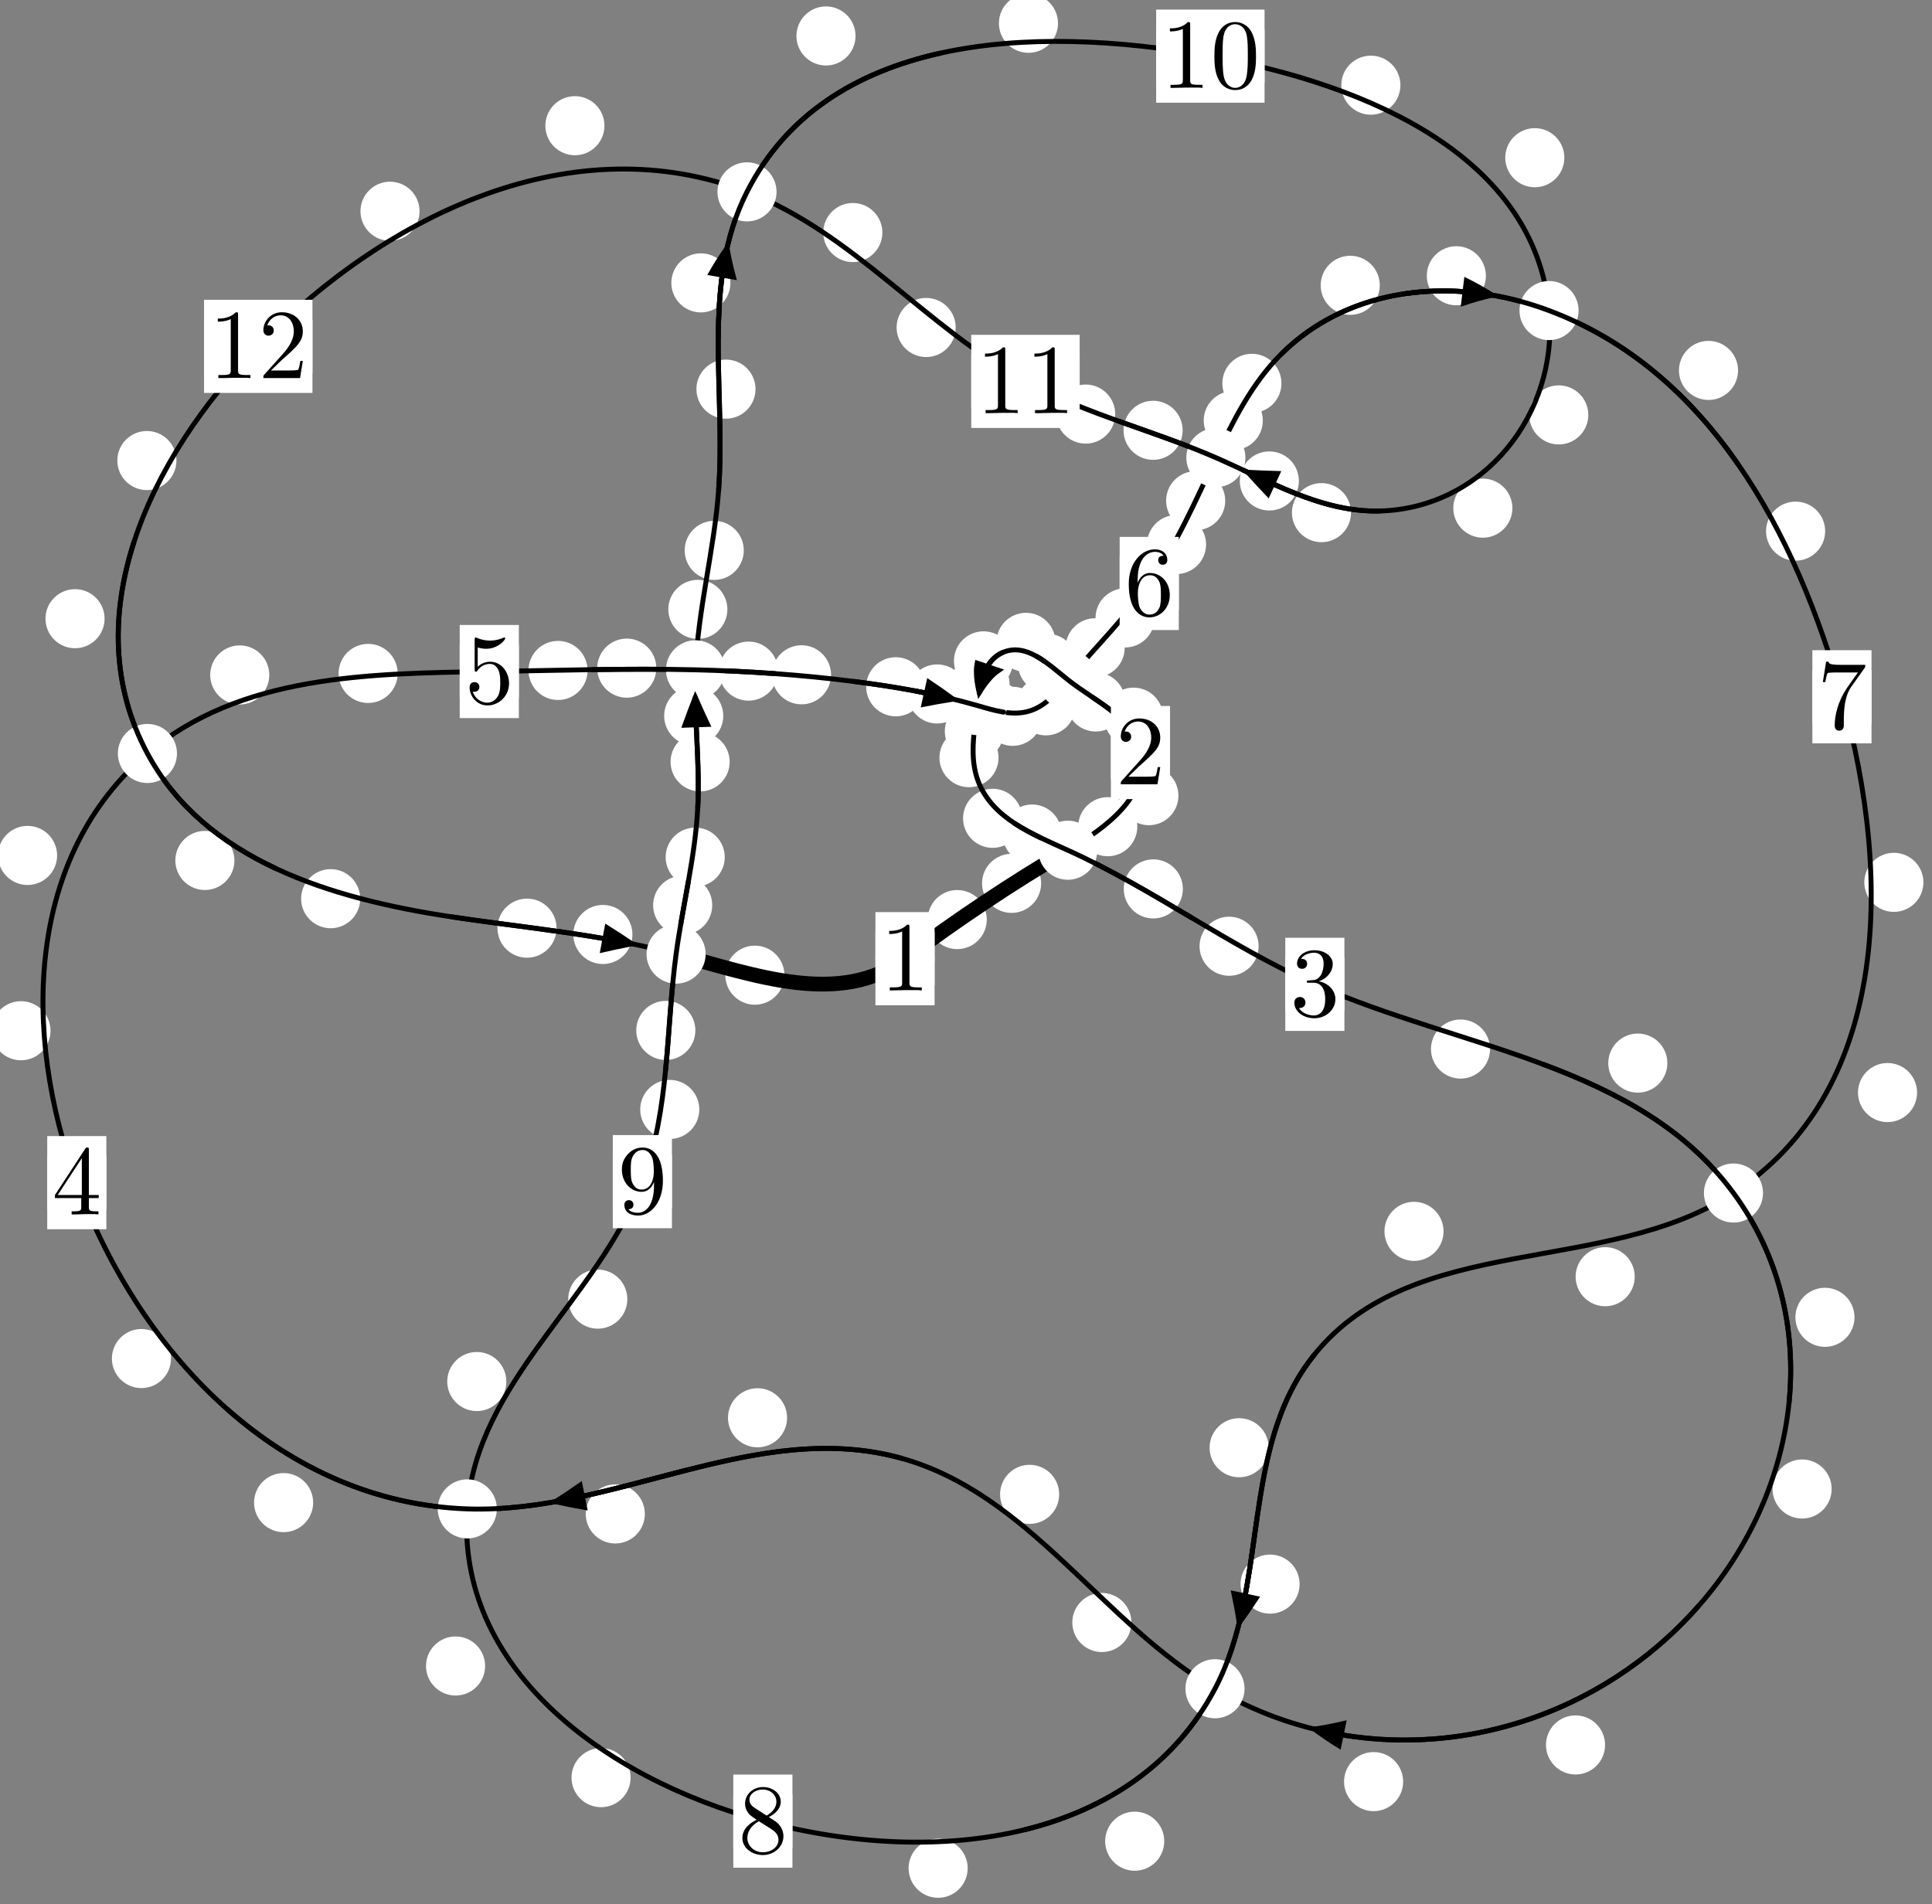 <?xml version="1.0"?>
<!-- Created by MetaPost 1.999 on 2021.07.06:0011 -->
<svg version="1.1" xmlns="http://www.w3.org/2000/svg" xmlns:xlink="http://www.w3.org/1999/xlink" width="195.403" height="192.596" viewBox="0 0 195.403 192.596">
<rect x="0" y="0" width="195.403" height="192.596" fill="#808080" stroke="none"/>
<!-- Original BoundingBox: -108.868408 -105.961380 86.534668 86.635117 -->
  <defs>
    <g transform="scale(0.01,0.01)" id="GLYPHcmr10_48">
      <path style="fill-rule: evenodd;" d="M460 -320C460 -400,455 -480,420 -554C374 -650,292 -666,250 -666C190 -666,117 -640,76 -547C44 -478,39 -400,39 -320C39 -245,43 -155,84 -79C127 2,200 22,249 22C303 22,379 1,423 -94C455 -163,460 -241,460 -320M249 -0C210 -0,151 -25,133 -121C122 -181,122 -273,122 -332C122 -396,122 -462,130 -516C149 -635,224 -644,249 -644C282 -644,348 -626,367 -527C377 -471,377 -395,377 -332C377 -257,377 -189,366 -125C351 -30,294 -0,249 -0"></path>
    </g>
    <g transform="scale(0.01,0.01)" id="GLYPHcmr10_49">
      <path style="fill-rule: evenodd;" d="M294 -640C294 -664,294 -666,271 -666C209 -602,121 -602,89 -602L89 -571C109 -571,168 -571,220 -597L220 -79C220 -43,217 -31,127 -31L95 -31L95 -0L257 -0L130 -3L217 -3L257 -3L297 -3L384 -3L419 -0L419 -31L387 -31C297 -31,294 -42,294 -79"></path>
    </g>
    <g transform="scale(0.01,0.01)" id="GLYPHcmr10_50">
      <path style="fill-rule: evenodd;" d="M127 -77L233 -180C389 -318,449 -372,449 -472C449 -586,359 -666,237 -666C124 -666,50 -574,50 -485C50 -429,100 -429,103 -429C120 -429,155 -441,155 -482C155 -508,137 -534,102 -534C94 -534,92 -534,89 -533C112 -598,166 -635,224 -635C315 -635,358 -554,358 -472C358 -392,308 -313,253 -251L61 -37C50 -26,50 -24,50 -0L421 -0L449 -174L424 -174C419 -144,412 -100,402 -85C395 -77,329 -77,307 -77"></path>
    </g>
    <g transform="scale(0.01,0.01)" id="GLYPHcmr10_51">
      <path style="fill-rule: evenodd;" d="M290 -352C372 -379,430 -449,430 -528C430 -610,342 -666,246 -666C145 -666,69 -606,69 -530C69 -497,91 -478,120 -478C151 -478,171 -500,171 -529C171 -579,124 -579,109 -579C140 -628,206 -641,242 -641C283 -641,338 -619,338 -529C338 -517,336 -459,310 -415C280 -367,246 -364,221 -363C213 -362,189 -360,182 -360C174 -359,167 -358,167 -348C167 -337,174 -337,191 -337L235 -337C317 -337,354 -269,354 -171C354 -35,285 -6,241 -6C198 -6,123 -23,88 -82C123 -77,154 -99,154 -137C154 -173,127 -193,98 -193C74 -193,42 -179,42 -135C42 -44,135 22,244 22C366 22,457 -69,457 -171C457 -253,394 -331,290 -352"></path>
    </g>
    <g transform="scale(0.01,0.01)" id="GLYPHcmr10_52">
      <path style="fill-rule: evenodd;" d="M294 -165L294 -78C294 -42,292 -31,218 -31L197 -31L197 -0L332 -0L238 -3L290 -3L332 -3L374 -3L427 -3L468 -0L468 -31L447 -31C373 -31,371 -42,371 -78L371 -165L471 -165L471 -196L371 -196L371 -651C371 -671,371 -677,355 -677C346 -677,343 -677,335 -665L28 -196L28 -165M300 -196L56 -196L300 -569"></path>
    </g>
    <g transform="scale(0.01,0.01)" id="GLYPHcmr10_53">
      <path style="fill-rule: evenodd;" d="M449 -201C449 -320,367 -420,259 -420C211 -420,168 -404,132 -369L132 -564C152 -558,185 -551,217 -551C340 -551,410 -642,410 -655C410 -661,407 -666,400 -666C399 -666,397 -666,392 -663C372 -654,323 -634,256 -634C216 -634,170 -641,123 -662C115 -665,113 -665,111 -665C101 -665,101 -657,101 -641L101 -345C101 -327,101 -319,115 -319C122 -319,124 -322,128 -328C139 -344,176 -398,257 -398C309 -398,334 -352,342 -334C358 -297,360 -258,360 -208C360 -173,360 -113,336 -71C312 -32,275 -6,229 -6C156 -6,99 -59,82 -118C85 -117,88 -116,99 -116C132 -116,149 -141,149 -165C149 -189,132 -214,99 -214C85 -214,50 -207,50 -161C50 -75,119 22,231 22C347 22,449 -74,449 -201"></path>
    </g>
    <g transform="scale(0.01,0.01)" id="GLYPHcmr10_54">
      <path style="fill-rule: evenodd;" d="M132 -328L132 -352C132 -605,256 -641,307 -641C331 -641,373 -635,395 -601C380 -601,340 -601,340 -556C340 -525,364 -510,386 -510C402 -510,432 -519,432 -558C432 -618,388 -666,305 -666C177 -666,42 -537,42 -316C42 -49,158 22,251 22C362 22,457 -72,457 -204C457 -331,368 -427,257 -427C189 -427,152 -376,132 -328M251 -6C188 -6,158 -66,152 -81C134 -128,134 -208,134 -226C134 -304,166 -404,256 -404C272 -404,318 -404,349 -342C367 -305,367 -254,367 -205C367 -157,367 -107,350 -71C320 -11,274 -6,251 -6"></path>
    </g>
    <g transform="scale(0.01,0.01)" id="GLYPHcmr10_55">
      <path style="fill-rule: evenodd;" d="M476 -609C485 -621,485 -623,485 -644L242 -644C120 -644,118 -657,114 -676L89 -676L56 -470L81 -470C84 -486,93 -549,106 -561C113 -567,191 -567,204 -567L411 -567C400 -551,321 -442,299 -409C209 -274,176 -135,176 -33C176 -23,176 22,222 22C268 22,268 -23,268 -33L268 -84C268 -139,271 -194,279 -248C283 -271,297 -357,341 -419"></path>
    </g>
    <g transform="scale(0.01,0.01)" id="GLYPHcmr10_56">
      <path style="fill-rule: evenodd;" d="M163 -457C117 -487,113 -521,113 -538C113 -599,178 -641,249 -641C322 -641,386 -589,386 -517C386 -460,347 -412,287 -377M309 -362C381 -399,430 -451,430 -517C430 -609,341 -666,250 -666C150 -666,69 -592,69 -499C69 -481,71 -436,113 -389C124 -377,161 -352,186 -335C128 -306,42 -250,42 -151C42 -45,144 22,249 22C362 22,457 -61,457 -168C457 -204,446 -249,408 -291C389 -312,373 -322,309 -362M209 -320L332 -242C360 -223,407 -193,407 -132C407 -58,332 -6,250 -6C164 -6,92 -68,92 -151C92 -209,124 -273,209 -320"></path>
    </g>
    <g transform="scale(0.01,0.01)" id="GLYPHcmr10_57">
      <path style="fill-rule: evenodd;" d="M367 -318L367 -286C367 -52,263 -6,205 -6C188 -6,134 -8,107 -42C151 -42,159 -71,159 -88C159 -119,135 -134,113 -134C97 -134,67 -125,67 -86C67 -19,121 22,206 22C335 22,457 -114,457 -329C457 -598,342 -666,253 -666C198 -666,149 -648,106 -603C65 -558,42 -516,42 -441C42 -316,130 -218,242 -218C303 -218,344 -260,367 -318M243 -241C227 -241,181 -241,150 -304C132 -341,132 -391,132 -440C132 -494,132 -541,153 -578C180 -628,218 -641,253 -641C299 -641,332 -607,349 -562C361 -530,365 -467,365 -421C365 -338,331 -241,243 -241"></path>
    </g>
  </defs>
  <path d="M99.804 93.014C99.804 92.222,99.489 91.462,98.928 90.901C98.368 90.341,97.607 90.026,96.815 90.026C96.022 90.026,95.262 90.341,94.701 90.901C94.141 91.462,93.826 92.222,93.826 93.014C93.826 93.807,94.141 94.567,94.701 95.128C95.262 95.688,96.022 96.003,96.815 96.003C97.607 96.003,98.368 95.688,98.928 95.128C99.489 94.567,99.804 93.807,99.804 93.014Z" style="fill: rgb(100%,100%,100%);stroke: none;"></path>
  <path d="M94.521 96.973C94.521 96.181,94.206 95.42,93.646 94.86C93.085 94.299,92.325 93.985,91.532 93.985C90.74 93.985,89.979 94.299,89.419 94.86C88.858 95.42,88.544 96.181,88.544 96.973C88.544 97.766,88.858 98.526,89.419 99.087C89.979 99.647,90.74 99.962,91.532 99.962C92.325 99.962,93.085 99.647,93.646 99.087C94.206 98.526,94.521 97.766,94.521 96.973Z" style="fill: rgb(100%,100%,100%);stroke: none;"></path>
  <path d="M115.027 83.621C115.027 82.828,114.712 82.068,114.151 81.508C113.591 80.947,112.831 80.632,112.038 80.632C111.245 80.632,110.485 80.947,109.925 81.508C109.364 82.068,109.049 82.828,109.049 83.621C109.049 84.414,109.364 85.174,109.925 85.734C110.485 86.295,111.245 86.61,112.038 86.61C112.831 86.61,113.591 86.295,114.151 85.734C114.712 85.174,115.027 84.414,115.027 83.621Z" style="fill: rgb(100%,100%,100%);stroke: none;"></path>
  <path d="M105.301 89.351C105.301 88.558,104.986 87.798,104.426 87.238C103.865 86.677,103.105 86.362,102.312 86.362C101.52 86.362,100.76 86.677,100.199 87.238C99.639 87.798,99.324 88.558,99.324 89.351C99.324 90.144,99.639 90.904,100.199 91.464C100.76 92.025,101.52 92.34,102.312 92.34C103.105 92.34,103.865 92.025,104.426 91.464C104.986 90.904,105.301 90.144,105.301 89.351Z" style="fill: rgb(100%,100%,100%);stroke: none;"></path>
  <path d="M117.638 72.541C117.638 71.749,117.323 70.988,116.762 70.428C116.202 69.867,115.442 69.552,114.649 69.552C113.856 69.552,113.096 69.867,112.536 70.428C111.975 70.988,111.66 71.749,111.66 72.541C111.66 73.334,111.975 74.094,112.536 74.655C113.096 75.215,113.856 75.53,114.649 75.53C115.442 75.53,116.202 75.215,116.762 74.655C117.323 74.094,117.638 73.334,117.638 72.541Z" style="fill: rgb(100%,100%,100%);stroke: none;"></path>
  <path d="M119.187 80.481C119.187 79.688,118.873 78.928,118.312 78.368C117.752 77.807,116.991 77.492,116.199 77.492C115.406 77.492,114.646 77.807,114.085 78.368C113.525 78.928,113.21 79.688,113.21 80.481C113.21 81.274,113.525 82.034,114.085 82.594C114.646 83.155,115.406 83.47,116.199 83.47C116.991 83.47,117.752 83.155,118.312 82.594C118.873 82.034,119.187 81.274,119.187 80.481Z" style="fill: rgb(100%,100%,100%);stroke: none;"></path>
  <path d="M108.925 67.107C108.925 66.314,108.61 65.554,108.05 64.994C107.489 64.433,106.729 64.118,105.936 64.118C105.144 64.118,104.384 64.433,103.823 64.994C103.263 65.554,102.948 66.314,102.948 67.107C102.948 67.9,103.263 68.66,103.823 69.22C104.384 69.781,105.144 70.096,105.936 70.096C106.729 70.096,107.489 69.781,108.05 69.22C108.61 68.66,108.925 67.9,108.925 67.107Z" style="fill: rgb(100%,100%,100%);stroke: none;"></path>
  <path d="M113.81 71.005C113.81 70.212,113.495 69.452,112.935 68.892C112.374 68.331,111.614 68.016,110.821 68.016C110.029 68.016,109.269 68.331,108.708 68.892C108.148 69.452,107.833 70.212,107.833 71.005C107.833 71.798,108.148 72.558,108.708 73.118C109.269 73.679,110.029 73.994,110.821 73.994C111.614 73.994,112.374 73.679,112.935 73.118C113.495 72.558,113.81 71.798,113.81 71.005Z" style="fill: rgb(100%,100%,100%);stroke: none;"></path>
  <path d="M102.46 66.846C102.46 66.054,102.145 65.293,101.585 64.733C101.024 64.172,100.264 63.858,99.472 63.858C98.679 63.858,97.919 64.172,97.358 64.733C96.798 65.293,96.483 66.054,96.483 66.846C96.483 67.639,96.798 68.399,97.358 68.96C97.919 69.52,98.679 69.835,99.472 69.835C100.264 69.835,101.024 69.52,101.585 68.96C102.145 68.399,102.46 67.639,102.46 66.846Z" style="fill: rgb(100%,100%,100%);stroke: none;"></path>
  <path d="M106.756 64.976C106.756 64.183,106.441 63.423,105.88 62.862C105.32 62.302,104.56 61.987,103.767 61.987C102.974 61.987,102.214 62.302,101.654 62.862C101.093 63.423,100.778 64.183,100.778 64.976C100.778 65.768,101.093 66.529,101.654 67.089C102.214 67.649,102.974 67.964,103.767 67.964C104.56 67.964,105.32 67.649,105.88 67.089C106.441 66.529,106.756 65.768,106.756 64.976Z" style="fill: rgb(100%,100%,100%);stroke: none;"></path>
  <path d="M101.534 73.964C101.534 73.172,101.219 72.411,100.659 71.851C100.098 71.29,99.338 70.976,98.546 70.976C97.753 70.976,96.993 71.29,96.432 71.851C95.872 72.411,95.557 73.172,95.557 73.964C95.557 74.757,95.872 75.517,96.432 76.078C96.993 76.638,97.753 76.953,98.546 76.953C99.338 76.953,100.098 76.638,100.659 76.078C101.219 75.517,101.534 74.757,101.534 73.964Z" style="fill: rgb(100%,100%,100%);stroke: none;"></path>
  <path d="M102.11 69.221C102.11 68.428,101.796 67.668,101.235 67.108C100.675 66.547,99.914 66.232,99.122 66.232C98.329 66.232,97.569 66.547,97.008 67.108C96.448 67.668,96.133 68.428,96.133 69.221C96.133 70.014,96.448 70.774,97.008 71.334C97.569 71.895,98.329 72.21,99.122 72.21C99.914 72.21,100.675 71.895,101.235 71.334C101.796 70.774,102.11 70.014,102.11 69.221Z" style="fill: rgb(100%,100%,100%);stroke: none;"></path>
  <path d="M103.383 82.772C103.383 81.98,103.068 81.22,102.507 80.659C101.947 80.099,101.187 79.784,100.394 79.784C99.601 79.784,98.841 80.099,98.281 80.659C97.72 81.22,97.405 81.98,97.405 82.772C97.405 83.565,97.72 84.325,98.281 84.886C98.841 85.446,99.601 85.761,100.394 85.761C101.187 85.761,101.947 85.446,102.507 84.886C103.068 84.325,103.383 83.565,103.383 82.772Z" style="fill: rgb(100%,100%,100%);stroke: none;"></path>
  <path d="M100.992 76.637C100.992 75.844,100.677 75.084,100.117 74.523C99.556 73.963,98.796 73.648,98.003 73.648C97.211 73.648,96.451 73.963,95.89 74.523C95.33 75.084,95.015 75.844,95.015 76.637C95.015 77.429,95.33 78.19,95.89 78.75C96.451 79.311,97.211 79.626,98.003 79.626C98.796 79.626,99.556 79.311,100.117 78.75C100.677 78.19,100.992 77.429,100.992 76.637Z" style="fill: rgb(100%,100%,100%);stroke: none;"></path>
  <path d="M119.635 89.912C119.635 89.119,119.32 88.359,118.759 87.799C118.199 87.238,117.438 86.923,116.646 86.923C115.853 86.923,115.093 87.238,114.532 87.799C113.972 88.359,113.657 89.119,113.657 89.912C113.657 90.705,113.972 91.465,114.532 92.025C115.093 92.586,115.853 92.901,116.646 92.901C117.438 92.901,118.199 92.586,118.759 92.025C119.32 91.465,119.635 90.705,119.635 89.912Z" style="fill: rgb(100%,100%,100%);stroke: none;"></path>
  <path d="M107.372 84.364C107.372 83.571,107.057 82.811,106.497 82.25C105.936 81.69,105.176 81.375,104.383 81.375C103.591 81.375,102.831 81.69,102.27 82.25C101.71 82.811,101.395 83.571,101.395 84.364C101.395 85.156,101.71 85.917,102.27 86.477C102.831 87.037,103.591 87.352,104.383 87.352C105.176 87.352,105.936 87.037,106.497 86.477C107.057 85.917,107.372 85.156,107.372 84.364Z" style="fill: rgb(100%,100%,100%);stroke: none;"></path>
  <path d="M150.706 106.111C150.706 105.319,150.391 104.559,149.831 103.998C149.271 103.438,148.51 103.123,147.718 103.123C146.925 103.123,146.165 103.438,145.604 103.998C145.044 104.559,144.729 105.319,144.729 106.111C144.729 106.904,145.044 107.664,145.604 108.225C146.165 108.785,146.925 109.1,147.718 109.1C148.51 109.1,149.271 108.785,149.831 108.225C150.391 107.664,150.706 106.904,150.706 106.111Z" style="fill: rgb(100%,100%,100%);stroke: none;"></path>
  <path d="M127.299 95.712C127.299 94.92,126.984 94.16,126.424 93.599C125.863 93.039,125.103 92.724,124.31 92.724C123.518 92.724,122.758 93.039,122.197 93.599C121.637 94.16,121.322 94.92,121.322 95.712C121.322 96.505,121.637 97.265,122.197 97.826C122.758 98.386,123.518 98.701,124.31 98.701C125.103 98.701,125.863 98.386,126.424 97.826C126.984 97.265,127.299 96.505,127.299 95.712Z" style="fill: rgb(100%,100%,100%);stroke: none;"></path>
  <path d="M187.565 133.245C187.565 132.453,187.25 131.692,186.69 131.132C186.129 130.572,185.369 130.257,184.576 130.257C183.784 130.257,183.024 130.572,182.463 131.132C181.903 131.692,181.588 132.453,181.588 133.245C181.588 134.038,181.903 134.798,182.463 135.359C183.024 135.919,183.784 136.234,184.576 136.234C185.369 136.234,186.129 135.919,186.69 135.359C187.25 134.798,187.565 134.038,187.565 133.245Z" style="fill: rgb(100%,100%,100%);stroke: none;"></path>
  <path d="M168.637 107.532C168.637 106.739,168.323 105.979,167.762 105.419C167.202 104.858,166.441 104.543,165.649 104.543C164.856 104.543,164.096 104.858,163.535 105.419C162.975 105.979,162.66 106.739,162.66 107.532C162.66 108.325,162.975 109.085,163.535 109.645C164.096 110.206,164.856 110.521,165.649 110.521C166.441 110.521,167.202 110.206,167.762 109.645C168.323 109.085,168.637 108.325,168.637 107.532Z" style="fill: rgb(100%,100%,100%);stroke: none;"></path>
  <path d="M162.338 176.501C162.338 175.709,162.023 174.949,161.463 174.388C160.902 173.828,160.142 173.513,159.349 173.513C158.557 173.513,157.797 173.828,157.236 174.388C156.676 174.949,156.361 175.709,156.361 176.501C156.361 177.294,156.676 178.054,157.236 178.615C157.797 179.175,158.557 179.49,159.349 179.49C160.142 179.49,160.902 179.175,161.463 178.615C162.023 178.054,162.338 177.294,162.338 176.501Z" style="fill: rgb(100%,100%,100%);stroke: none;"></path>
  <path d="M185.254 150.612C185.254 149.819,184.939 149.059,184.378 148.498C183.818 147.938,183.058 147.623,182.265 147.623C181.472 147.623,180.712 147.938,180.152 148.498C179.591 149.059,179.276 149.819,179.276 150.612C179.276 151.404,179.591 152.165,180.152 152.725C180.712 153.286,181.472 153.601,182.265 153.601C183.058 153.601,183.818 153.286,184.378 152.725C184.939 152.165,185.254 151.404,185.254 150.612Z" style="fill: rgb(100%,100%,100%);stroke: none;"></path>
  <path d="M114.43 164.115C114.43 163.322,114.115 162.562,113.555 162.002C112.994 161.441,112.234 161.126,111.441 161.126C110.649 161.126,109.889 161.441,109.328 162.002C108.768 162.562,108.453 163.322,108.453 164.115C108.453 164.908,108.768 165.668,109.328 166.228C109.889 166.789,110.649 167.104,111.441 167.104C112.234 167.104,112.994 166.789,113.555 166.228C114.115 165.668,114.43 164.908,114.43 164.115Z" style="fill: rgb(100%,100%,100%);stroke: none;"></path>
  <path d="M141.915 180.21C141.915 179.417,141.601 178.657,141.04 178.096C140.48 177.536,139.719 177.221,138.927 177.221C138.134 177.221,137.374 177.536,136.813 178.096C136.253 178.657,135.938 179.417,135.938 180.21C135.938 181.002,136.253 181.762,136.813 182.323C137.374 182.883,138.134 183.198,138.927 183.198C139.719 183.198,140.48 182.883,141.04 182.323C141.601 181.762,141.915 181.002,141.915 180.21Z" style="fill: rgb(100%,100%,100%);stroke: none;"></path>
  <path d="M79.606 143.407C79.606 142.615,79.291 141.855,78.73 141.294C78.17 140.734,77.41 140.419,76.617 140.419C75.824 140.419,75.064 140.734,74.504 141.294C73.943 141.855,73.628 142.615,73.628 143.407C73.628 144.2,73.943 144.96,74.504 145.521C75.064 146.081,75.824 146.396,76.617 146.396C77.41 146.396,78.17 146.081,78.73 145.521C79.291 144.96,79.606 144.2,79.606 143.407Z" style="fill: rgb(100%,100%,100%);stroke: none;"></path>
  <path d="M107.125 151.153C107.125 150.36,106.81 149.6,106.25 149.039C105.689 148.479,104.929 148.164,104.137 148.164C103.344 148.164,102.584 148.479,102.023 149.039C101.463 149.6,101.148 150.36,101.148 151.153C101.148 151.945,101.463 152.705,102.023 153.266C102.584 153.826,103.344 154.141,104.137 154.141C104.929 154.141,105.689 153.826,106.25 153.266C106.81 152.705,107.125 151.945,107.125 151.153Z" style="fill: rgb(100%,100%,100%);stroke: none;"></path>
  <path d="M31.673 151.99C31.673 151.197,31.358 150.437,30.797 149.877C30.237 149.316,29.477 149.001,28.684 149.001C27.891 149.001,27.131 149.316,26.57 149.877C26.01 150.437,25.695 151.197,25.695 151.99C25.695 152.783,26.01 153.543,26.57 154.103C27.131 154.664,27.891 154.979,28.684 154.979C29.477 154.979,30.237 154.664,30.797 154.103C31.358 153.543,31.673 152.783,31.673 151.99Z" style="fill: rgb(100%,100%,100%);stroke: none;"></path>
  <path d="M65.219 153.135C65.219 152.342,64.904 151.582,64.344 151.022C63.783 150.461,63.023 150.146,62.231 150.146C61.438 150.146,60.678 150.461,60.117 151.022C59.557 151.582,59.242 152.342,59.242 153.135C59.242 153.928,59.557 154.688,60.117 155.248C60.678 155.809,61.438 156.124,62.231 156.124C63.023 156.124,63.783 155.809,64.344 155.248C64.904 154.688,65.219 153.928,65.219 153.135Z" style="fill: rgb(100%,100%,100%);stroke: none;"></path>
  <path d="M5.109 104.258C5.109 103.465,4.794 102.705,4.234 102.145C3.673 101.584,2.913 101.269,2.12 101.269C1.328 101.269,0.567 101.584,0.007 102.145C-0.553 102.705,-0.868 103.465,-0.868 104.258C-0.868 105.051,-0.553 105.811,0.007 106.371C0.567 106.932,1.328 107.247,2.12 107.247C2.913 107.247,3.673 106.932,4.234 106.371C4.794 105.811,5.109 105.051,5.109 104.258Z" style="fill: rgb(100%,100%,100%);stroke: none;"></path>
  <path d="M17.294 137.417C17.294 136.624,16.979 135.864,16.419 135.304C15.858 134.743,15.098 134.428,14.305 134.428C13.513 134.428,12.753 134.743,12.192 135.304C11.632 135.864,11.317 136.624,11.317 137.417C11.317 138.21,11.632 138.97,12.192 139.53C12.753 140.091,13.513 140.406,14.305 140.406C15.098 140.406,15.858 140.091,16.419 139.53C16.979 138.97,17.294 138.21,17.294 137.417Z" style="fill: rgb(100%,100%,100%);stroke: none;"></path>
  <path d="M27.237 68.271C27.237 67.478,26.922 66.718,26.361 66.157C25.801 65.597,25.041 65.282,24.248 65.282C23.455 65.282,22.695 65.597,22.135 66.157C21.574 66.718,21.259 67.478,21.259 68.271C21.259 69.063,21.574 69.823,22.135 70.384C22.695 70.944,23.455 71.259,24.248 71.259C25.041 71.259,25.801 70.944,26.361 70.384C26.922 69.823,27.237 69.063,27.237 68.271Z" style="fill: rgb(100%,100%,100%);stroke: none;"></path>
  <path d="M5.776 86.527C5.776 85.734,5.461 84.974,4.901 84.414C4.34 83.853,3.58 83.538,2.788 83.538C1.995 83.538,1.235 83.853,0.674 84.414C0.114 84.974,-0.201 85.734,-0.201 86.527C-0.201 87.32,0.114 88.08,0.674 88.64C1.235 89.201,1.995 89.516,2.788 89.516C3.58 89.516,4.34 89.201,4.901 88.64C5.461 88.08,5.776 87.32,5.776 86.527Z" style="fill: rgb(100%,100%,100%);stroke: none;"></path>
  <path d="M59.427 67.815C59.427 67.023,59.113 66.263,58.552 65.702C57.992 65.142,57.231 64.827,56.439 64.827C55.646 64.827,54.886 65.142,54.325 65.702C53.765 66.263,53.45 67.023,53.45 67.815C53.45 68.608,53.765 69.368,54.325 69.929C54.886 70.489,55.646 70.804,56.439 70.804C57.231 70.804,57.992 70.489,58.552 69.929C59.113 69.368,59.427 68.608,59.427 67.815Z" style="fill: rgb(100%,100%,100%);stroke: none;"></path>
  <path d="M40.222 68.117C40.222 67.325,39.907 66.564,39.346 66.004C38.786 65.443,38.025 65.129,37.233 65.129C36.44 65.129,35.68 65.443,35.119 66.004C34.559 66.564,34.244 67.325,34.244 68.117C34.244 68.91,34.559 69.67,35.119 70.231C35.68 70.791,36.44 71.106,37.233 71.106C38.025 71.106,38.786 70.791,39.346 70.231C39.907 69.67,40.222 68.91,40.222 68.117Z" style="fill: rgb(100%,100%,100%);stroke: none;"></path>
  <path d="M78.697 67.884C78.697 67.091,78.382 66.331,77.821 65.77C77.261 65.21,76.5 64.895,75.708 64.895C74.915 64.895,74.155 65.21,73.594 65.77C73.034 66.331,72.719 67.091,72.719 67.884C72.719 68.676,73.034 69.437,73.594 69.997C74.155 70.558,74.915 70.872,75.708 70.872C76.5 70.872,77.261 70.558,77.821 69.997C78.382 69.437,78.697 68.676,78.697 67.884Z" style="fill: rgb(100%,100%,100%);stroke: none;"></path>
  <path d="M66.38 67.582C66.38 66.789,66.065 66.029,65.505 65.469C64.944 64.908,64.184 64.593,63.392 64.593C62.599 64.593,61.839 64.908,61.278 65.469C60.718 66.029,60.403 66.789,60.403 67.582C60.403 68.375,60.718 69.135,61.278 69.695C61.839 70.256,62.599 70.571,63.392 70.571C64.184 70.571,64.944 70.256,65.505 69.695C66.065 69.135,66.38 68.375,66.38 67.582Z" style="fill: rgb(100%,100%,100%);stroke: none;"></path>
  <path d="M93.585 69.467C93.585 68.675,93.27 67.915,92.71 67.354C92.149 66.794,91.389 66.479,90.596 66.479C89.804 66.479,89.044 66.794,88.483 67.354C87.923 67.915,87.608 68.675,87.608 69.467C87.608 70.26,87.923 71.02,88.483 71.581C89.044 72.141,89.804 72.456,90.596 72.456C91.389 72.456,92.149 72.141,92.71 71.581C93.27 71.02,93.585 70.26,93.585 69.467Z" style="fill: rgb(100%,100%,100%);stroke: none;"></path>
  <path d="M84.053 68.255C84.053 67.463,83.738 66.702,83.178 66.142C82.617 65.582,81.857 65.267,81.065 65.267C80.272 65.267,79.512 65.582,78.951 66.142C78.391 66.702,78.076 67.463,78.076 68.255C78.076 69.048,78.391 69.808,78.951 70.369C79.512 70.929,80.272 71.244,81.065 71.244C81.857 71.244,82.617 70.929,83.178 70.369C83.738 69.808,84.053 69.048,84.053 68.255Z" style="fill: rgb(100%,100%,100%);stroke: none;"></path>
  <path d="M103.597 71.875C103.597 71.082,103.282 70.322,102.722 69.761C102.161 69.201,101.401 68.886,100.608 68.886C99.816 68.886,99.055 69.201,98.495 69.761C97.934 70.322,97.62 71.082,97.62 71.875C97.62 72.667,97.934 73.427,98.495 73.988C99.055 74.548,99.816 74.863,100.608 74.863C101.401 74.863,102.161 74.548,102.722 73.988C103.282 73.427,103.597 72.667,103.597 71.875Z" style="fill: rgb(100%,100%,100%);stroke: none;"></path>
  <path d="M97.773 70.194C97.773 69.401,97.458 68.641,96.897 68.081C96.337 67.52,95.577 67.205,94.784 67.205C93.991 67.205,93.231 67.52,92.671 68.081C92.11 68.641,91.795 69.401,91.795 70.194C91.795 70.987,92.11 71.747,92.671 72.307C93.231 72.868,93.991 73.183,94.784 73.183C95.577 73.183,96.337 72.868,96.897 72.307C97.458 71.747,97.773 70.987,97.773 70.194Z" style="fill: rgb(100%,100%,100%);stroke: none;"></path>
  <path d="M108.768 71.396C108.768 70.604,108.453 69.844,107.893 69.283C107.332 68.723,106.572 68.408,105.779 68.408C104.987 68.408,104.227 68.723,103.666 69.283C103.106 69.844,102.791 70.604,102.791 71.396C102.791 72.189,103.106 72.949,103.666 73.51C104.227 74.07,104.987 74.385,105.779 74.385C106.572 74.385,107.332 74.07,107.893 73.51C108.453 72.949,108.768 72.189,108.768 71.396Z" style="fill: rgb(100%,100%,100%);stroke: none;"></path>
  <path d="M105.414 72.455C105.414 71.662,105.099 70.902,104.538 70.341C103.978 69.781,103.217 69.466,102.425 69.466C101.632 69.466,100.872 69.781,100.311 70.341C99.751 70.902,99.436 71.662,99.436 72.455C99.436 73.247,99.751 74.007,100.311 74.568C100.872 75.128,101.632 75.443,102.425 75.443C103.217 75.443,103.978 75.128,104.538 74.568C105.099 74.007,105.414 73.247,105.414 72.455Z" style="fill: rgb(100%,100%,100%);stroke: none;"></path>
  <path d="M113.753 65.521C113.753 64.728,113.438 63.968,112.878 63.407C112.317 62.847,111.557 62.532,110.764 62.532C109.972 62.532,109.212 62.847,108.651 63.407C108.091 63.968,107.776 64.728,107.776 65.521C107.776 66.313,108.091 67.074,108.651 67.634C109.212 68.195,109.972 68.509,110.764 68.509C111.557 68.509,112.317 68.195,112.878 67.634C113.438 67.074,113.753 66.313,113.753 65.521Z" style="fill: rgb(100%,100%,100%);stroke: none;"></path>
  <path d="M109.89 70.038C109.89 69.246,109.575 68.485,109.015 67.925C108.455 67.365,107.694 67.05,106.902 67.05C106.109 67.05,105.349 67.365,104.788 67.925C104.228 68.485,103.913 69.246,103.913 70.038C103.913 70.831,104.228 71.591,104.788 72.152C105.349 72.712,106.109 73.027,106.902 73.027C107.694 73.027,108.455 72.712,109.015 72.152C109.575 71.591,109.89 70.831,109.89 70.038Z" style="fill: rgb(100%,100%,100%);stroke: none;"></path>
  <path d="M121.983 55.075C121.983 54.283,121.668 53.523,121.107 52.962C120.547 52.402,119.786 52.087,118.994 52.087C118.201 52.087,117.441 52.402,116.88 52.962C116.32 53.523,116.005 54.283,116.005 55.075C116.005 55.868,116.32 56.628,116.88 57.189C117.441 57.749,118.201 58.064,118.994 58.064C119.786 58.064,120.547 57.749,121.107 57.189C121.668 56.628,121.983 55.868,121.983 55.075Z" style="fill: rgb(100%,100%,100%);stroke: none;"></path>
  <path d="M116.781 62.503C116.781 61.71,116.466 60.95,115.905 60.39C115.345 59.829,114.585 59.514,113.792 59.514C112.999 59.514,112.239 59.829,111.679 60.39C111.118 60.95,110.803 61.71,110.803 62.503C110.803 63.296,111.118 64.056,111.679 64.616C112.239 65.177,112.999 65.492,113.792 65.492C114.585 65.492,115.345 65.177,115.905 64.616C116.466 64.056,116.781 63.296,116.781 62.503Z" style="fill: rgb(100%,100%,100%);stroke: none;"></path>
  <path d="M127.723 42.536C127.723 41.743,127.408 40.983,126.848 40.423C126.287 39.862,125.527 39.547,124.734 39.547C123.942 39.547,123.181 39.862,122.621 40.423C122.06 40.983,121.745 41.743,121.745 42.536C121.745 43.329,122.06 44.089,122.621 44.649C123.181 45.21,123.942 45.525,124.734 45.525C125.527 45.525,126.287 45.21,126.848 44.649C127.408 44.089,127.723 43.329,127.723 42.536Z" style="fill: rgb(100%,100%,100%);stroke: none;"></path>
  <path d="M123.919 50.646C123.919 49.853,123.604 49.093,123.044 48.532C122.483 47.972,121.723 47.657,120.93 47.657C120.138 47.657,119.378 47.972,118.817 48.532C118.257 49.093,117.942 49.853,117.942 50.646C117.942 51.438,118.257 52.198,118.817 52.759C119.378 53.319,120.138 53.634,120.93 53.634C121.723 53.634,122.483 53.319,123.044 52.759C123.604 52.198,123.919 51.438,123.919 50.646Z" style="fill: rgb(100%,100%,100%);stroke: none;"></path>
  <path d="M139.552 28.859C139.552 28.066,139.237 27.306,138.677 26.745C138.116 26.185,137.356 25.87,136.563 25.87C135.771 25.87,135.01 26.185,134.45 26.745C133.889 27.306,133.575 28.066,133.575 28.859C133.575 29.651,133.889 30.411,134.45 30.972C135.01 31.532,135.771 31.847,136.563 31.847C137.356 31.847,138.116 31.532,138.677 30.972C139.237 30.411,139.552 29.651,139.552 28.859Z" style="fill: rgb(100%,100%,100%);stroke: none;"></path>
  <path d="M129.606 38.775C129.606 37.982,129.291 37.222,128.731 36.661C128.17 36.101,127.41 35.786,126.617 35.786C125.825 35.786,125.064 36.101,124.504 36.661C123.943 37.222,123.629 37.982,123.629 38.775C123.629 39.567,123.943 40.327,124.504 40.888C125.064 41.448,125.825 41.763,126.617 41.763C127.41 41.763,128.17 41.448,128.731 40.888C129.291 40.327,129.606 39.567,129.606 38.775Z" style="fill: rgb(100%,100%,100%);stroke: none;"></path>
  <path d="M175.787 37.469C175.787 36.676,175.472 35.916,174.912 35.355C174.351 34.795,173.591 34.48,172.799 34.48C172.006 34.48,171.246 34.795,170.685 35.355C170.125 35.916,169.81 36.676,169.81 37.469C169.81 38.261,170.125 39.021,170.685 39.582C171.246 40.142,172.006 40.457,172.799 40.457C173.591 40.457,174.351 40.142,174.912 39.582C175.472 39.021,175.787 38.261,175.787 37.469Z" style="fill: rgb(100%,100%,100%);stroke: none;"></path>
  <path d="M150.283 27.894C150.283 27.101,149.968 26.341,149.407 25.78C148.847 25.22,148.087 24.905,147.294 24.905C146.501 24.905,145.741 25.22,145.18 25.78C144.62 26.341,144.305 27.101,144.305 27.894C144.305 28.686,144.62 29.446,145.18 30.007C145.741 30.567,146.501 30.882,147.294 30.882C148.087 30.882,148.847 30.567,149.407 30.007C149.968 29.446,150.283 28.686,150.283 27.894Z" style="fill: rgb(100%,100%,100%);stroke: none;"></path>
  <path d="M194.535 89.249C194.535 88.457,194.22 87.696,193.659 87.136C193.099 86.575,192.339 86.261,191.546 86.261C190.753 86.261,189.993 86.575,189.433 87.136C188.872 87.696,188.557 88.457,188.557 89.249C188.557 90.042,188.872 90.802,189.433 91.363C189.993 91.923,190.753 92.238,191.546 92.238C192.339 92.238,193.099 91.923,193.659 91.363C194.22 90.802,194.535 90.042,194.535 89.249Z" style="fill: rgb(100%,100%,100%);stroke: none;"></path>
  <path d="M184.596 53.726C184.596 52.933,184.282 52.173,183.721 51.612C183.161 51.052,182.4 50.737,181.608 50.737C180.815 50.737,180.055 51.052,179.494 51.612C178.934 52.173,178.619 52.933,178.619 53.726C178.619 54.518,178.934 55.278,179.494 55.839C180.055 56.399,180.815 56.714,181.608 56.714C182.4 56.714,183.161 56.399,183.721 55.839C184.282 55.278,184.596 54.518,184.596 53.726Z" style="fill: rgb(100%,100%,100%);stroke: none;"></path>
  <path d="M165.336 129.138C165.336 128.346,165.021 127.586,164.46 127.025C163.9 126.465,163.14 126.15,162.347 126.15C161.554 126.15,160.794 126.465,160.234 127.025C159.673 127.586,159.358 128.346,159.358 129.138C159.358 129.931,159.673 130.691,160.234 131.252C160.794 131.812,161.554 132.127,162.347 132.127C163.14 132.127,163.9 131.812,164.46 131.252C165.021 130.691,165.336 129.931,165.336 129.138Z" style="fill: rgb(100%,100%,100%);stroke: none;"></path>
  <path d="M193.894 110.512C193.894 109.719,193.579 108.959,193.019 108.399C192.458 107.838,191.698 107.523,190.905 107.523C190.113 107.523,189.352 107.838,188.792 108.399C188.232 108.959,187.917 109.719,187.917 110.512C187.917 111.305,188.232 112.065,188.792 112.625C189.352 113.186,190.113 113.501,190.905 113.501C191.698 113.501,192.458 113.186,193.019 112.625C193.579 112.065,193.894 111.305,193.894 110.512Z" style="fill: rgb(100%,100%,100%);stroke: none;"></path>
  <path d="M128.315 146.437C128.315 145.644,128 144.884,127.44 144.323C126.879 143.763,126.119 143.448,125.326 143.448C124.534 143.448,123.773 143.763,123.213 144.323C122.652 144.884,122.337 145.644,122.337 146.437C122.337 147.229,122.652 147.989,123.213 148.55C123.773 149.11,124.534 149.425,125.326 149.425C126.119 149.425,126.879 149.11,127.44 148.55C128 147.989,128.315 147.229,128.315 146.437Z" style="fill: rgb(100%,100%,100%);stroke: none;"></path>
  <path d="M146.001 124.551C146.001 123.758,145.686 122.998,145.126 122.437C144.565 121.877,143.805 121.562,143.012 121.562C142.22 121.562,141.46 121.877,140.899 122.437C140.339 122.998,140.024 123.758,140.024 124.551C140.024 125.343,140.339 126.103,140.899 126.664C141.46 127.224,142.22 127.539,143.012 127.539C143.805 127.539,144.565 127.224,145.126 126.664C145.686 126.103,146.001 125.343,146.001 124.551Z" style="fill: rgb(100%,100%,100%);stroke: none;"></path>
  <path d="M117.752 186.236C117.752 185.444,117.437 184.684,116.877 184.123C116.316 183.563,115.556 183.248,114.763 183.248C113.971 183.248,113.21 183.563,112.65 184.123C112.09 184.684,111.775 185.444,111.775 186.236C111.775 187.029,112.09 187.789,112.65 188.35C113.21 188.91,113.971 189.225,114.763 189.225C115.556 189.225,116.316 188.91,116.877 188.35C117.437 187.789,117.752 187.029,117.752 186.236Z" style="fill: rgb(100%,100%,100%);stroke: none;"></path>
  <path d="M131.444 160.232C131.444 159.439,131.129 158.679,130.568 158.119C130.008 157.558,129.248 157.243,128.455 157.243C127.662 157.243,126.902 157.558,126.342 158.119C125.781 158.679,125.466 159.439,125.466 160.232C125.466 161.025,125.781 161.785,126.342 162.345C126.902 162.906,127.662 163.221,128.455 163.221C129.248 163.221,130.008 162.906,130.568 162.345C131.129 161.785,131.444 161.025,131.444 160.232Z" style="fill: rgb(100%,100%,100%);stroke: none;"></path>
  <path d="M63.78 179.808C63.78 179.016,63.465 178.256,62.904 177.695C62.344 177.135,61.584 176.82,60.791 176.82C59.998 176.82,59.238 177.135,58.678 177.695C58.117 178.256,57.802 179.016,57.802 179.808C57.802 180.601,58.117 181.361,58.678 181.922C59.238 182.482,59.998 182.797,60.791 182.797C61.584 182.797,62.344 182.482,62.904 181.922C63.465 181.361,63.78 180.601,63.78 179.808Z" style="fill: rgb(100%,100%,100%);stroke: none;"></path>
  <path d="M97.873 188.973C97.873 188.18,97.558 187.42,96.997 186.859C96.437 186.299,95.677 185.984,94.884 185.984C94.091 185.984,93.331 186.299,92.771 186.859C92.21 187.42,91.895 188.18,91.895 188.973C91.895 189.765,92.21 190.525,92.771 191.086C93.331 191.646,94.091 191.961,94.884 191.961C95.677 191.961,96.437 191.646,96.997 191.086C97.558 190.525,97.873 189.765,97.873 188.973Z" style="fill: rgb(100%,100%,100%);stroke: none;"></path>
  <path d="M51.212 139.742C51.212 138.949,50.897 138.189,50.336 137.628C49.776 137.068,49.016 136.753,48.223 136.753C47.43 136.753,46.67 137.068,46.11 137.628C45.549 138.189,45.234 138.949,45.234 139.742C45.234 140.534,45.549 141.294,46.11 141.855C46.67 142.415,47.43 142.73,48.223 142.73C49.016 142.73,49.776 142.415,50.336 141.855C50.897 141.294,51.212 140.534,51.212 139.742Z" style="fill: rgb(100%,100%,100%);stroke: none;"></path>
  <path d="M49.065 168.516C49.065 167.723,48.75 166.963,48.189 166.402C47.629 165.842,46.869 165.527,46.076 165.527C45.283 165.527,44.523 165.842,43.963 166.402C43.402 166.963,43.087 167.723,43.087 168.516C43.087 169.308,43.402 170.069,43.963 170.629C44.523 171.189,45.283 171.504,46.076 171.504C46.869 171.504,47.629 171.189,48.189 170.629C48.75 170.069,49.065 169.308,49.065 168.516Z" style="fill: rgb(100%,100%,100%);stroke: none;"></path>
  <path d="M70.729 112.219C70.729 111.427,70.414 110.667,69.854 110.106C69.293 109.546,68.533 109.231,67.74 109.231C66.948 109.231,66.188 109.546,65.627 110.106C65.067 110.667,64.752 111.427,64.752 112.219C64.752 113.012,65.067 113.772,65.627 114.333C66.188 114.893,66.948 115.208,67.74 115.208C68.533 115.208,69.293 114.893,69.854 114.333C70.414 113.772,70.729 113.012,70.729 112.219Z" style="fill: rgb(100%,100%,100%);stroke: none;"></path>
  <path d="M63.449 131.407C63.449 130.615,63.134 129.854,62.574 129.294C62.013 128.733,61.253 128.418,60.461 128.418C59.668 128.418,58.908 128.733,58.347 129.294C57.787 129.854,57.472 130.615,57.472 131.407C57.472 132.2,57.787 132.96,58.347 133.521C58.908 134.081,59.668 134.396,60.461 134.396C61.253 134.396,62.013 134.081,62.574 133.521C63.134 132.96,63.449 132.2,63.449 131.407Z" style="fill: rgb(100%,100%,100%);stroke: none;"></path>
  <path d="M72.036 91.563C72.036 90.77,71.721 90.01,71.16 89.449C70.6 88.889,69.84 88.574,69.047 88.574C68.254 88.574,67.494 88.889,66.934 89.449C66.373 90.01,66.058 90.77,66.058 91.563C66.058 92.355,66.373 93.115,66.934 93.676C67.494 94.236,68.254 94.551,69.047 94.551C69.84 94.551,70.6 94.236,71.16 93.676C71.721 93.115,72.036 92.355,72.036 91.563Z" style="fill: rgb(100%,100%,100%);stroke: none;"></path>
  <path d="M70.329 104.227C70.329 103.434,70.014 102.674,69.453 102.114C68.893 101.553,68.133 101.238,67.34 101.238C66.547 101.238,65.787 101.553,65.227 102.114C64.666 102.674,64.351 103.434,64.351 104.227C64.351 105.02,64.666 105.78,65.227 106.34C65.787 106.901,66.547 107.216,67.34 107.216C68.133 107.216,68.893 106.901,69.453 106.34C70.014 105.78,70.329 105.02,70.329 104.227Z" style="fill: rgb(100%,100%,100%);stroke: none;"></path>
  <path d="M73.799 77.063C73.799 76.27,73.484 75.51,72.923 74.949C72.363 74.389,71.603 74.074,70.81 74.074C70.017 74.074,69.257 74.389,68.697 74.949C68.136 75.51,67.821 76.27,67.821 77.063C67.821 77.855,68.136 78.616,68.697 79.176C69.257 79.737,70.017 80.051,70.81 80.051C71.603 80.051,72.363 79.737,72.923 79.176C73.484 78.616,73.799 77.855,73.799 77.063Z" style="fill: rgb(100%,100%,100%);stroke: none;"></path>
  <path d="M73.302 86.701C73.302 85.908,72.987 85.148,72.426 84.587C71.866 84.027,71.106 83.712,70.313 83.712C69.52 83.712,68.76 84.027,68.2 84.587C67.639 85.148,67.324 85.908,67.324 86.701C67.324 87.493,67.639 88.253,68.2 88.814C68.76 89.374,69.52 89.689,70.313 89.689C71.106 89.689,71.866 89.374,72.426 88.814C72.987 88.253,73.302 87.493,73.302 86.701Z" style="fill: rgb(100%,100%,100%);stroke: none;"></path>
  <path d="M73.569 61.636C73.569 60.844,73.254 60.084,72.694 59.523C72.133 58.963,71.373 58.648,70.581 58.648C69.788 58.648,69.028 58.963,68.467 59.523C67.907 60.084,67.592 60.844,67.592 61.636C67.592 62.429,67.907 63.189,68.467 63.75C69.028 64.31,69.788 64.625,70.581 64.625C71.373 64.625,72.133 64.31,72.694 63.75C73.254 63.189,73.569 62.429,73.569 61.636Z" style="fill: rgb(100%,100%,100%);stroke: none;"></path>
  <path d="M73.151 72.408C73.151 71.616,72.836 70.856,72.276 70.295C71.715 69.735,70.955 69.42,70.163 69.42C69.37 69.42,68.61 69.735,68.049 70.295C67.489 70.856,67.174 71.616,67.174 72.408C67.174 73.201,67.489 73.961,68.049 74.522C68.61 75.082,69.37 75.397,70.163 75.397C70.955 75.397,71.715 75.082,72.276 74.522C72.836 73.961,73.151 73.201,73.151 72.408Z" style="fill: rgb(100%,100%,100%);stroke: none;"></path>
  <path d="M76.413 39.36C76.413 38.568,76.099 37.807,75.538 37.247C74.978 36.686,74.217 36.372,73.425 36.372C72.632 36.372,71.872 36.686,71.311 37.247C70.751 37.807,70.436 38.568,70.436 39.36C70.436 40.153,70.751 40.913,71.311 41.474C71.872 42.034,72.632 42.349,73.425 42.349C74.217 42.349,74.978 42.034,75.538 41.474C76.099 40.913,76.413 40.153,76.413 39.36Z" style="fill: rgb(100%,100%,100%);stroke: none;"></path>
  <path d="M75.226 55.671C75.226 54.878,74.911 54.118,74.35 53.558C73.79 52.997,73.03 52.682,72.237 52.682C71.444 52.682,70.684 52.997,70.124 53.558C69.563 54.118,69.248 54.878,69.248 55.671C69.248 56.464,69.563 57.224,70.124 57.784C70.684 58.345,71.444 58.66,72.237 58.66C73.03 58.66,73.79 58.345,74.35 57.784C74.911 57.224,75.226 56.464,75.226 55.671Z" style="fill: rgb(100%,100%,100%);stroke: none;"></path>
  <path d="M86.53 3.638C86.53 2.845,86.215 2.085,85.654 1.524C85.094 0.964,84.333 0.649,83.541 0.649C82.748 0.649,81.988 0.964,81.427 1.524C80.867 2.085,80.552 2.845,80.552 3.638C80.552 4.43,80.867 5.19,81.427 5.751C81.988 6.311,82.748 6.626,83.541 6.626C84.333 6.626,85.094 6.311,85.654 5.751C86.215 5.19,86.53 4.43,86.53 3.638Z" style="fill: rgb(100%,100%,100%);stroke: none;"></path>
  <path d="M73.876 28.613C73.876 27.82,73.561 27.06,73.001 26.5C72.44 25.939,71.68 25.624,70.887 25.624C70.095 25.624,69.335 25.939,68.774 26.5C68.214 27.06,67.899 27.82,67.899 28.613C67.899 29.406,68.214 30.166,68.774 30.726C69.335 31.287,70.095 31.602,70.887 31.602C71.68 31.602,72.44 31.287,73.001 30.726C73.561 30.166,73.876 29.406,73.876 28.613Z" style="fill: rgb(100%,100%,100%);stroke: none;"></path>
  <path d="M141.639 8.616C141.639 7.823,141.324 7.063,140.763 6.502C140.203 5.942,139.443 5.627,138.65 5.627C137.857 5.627,137.097 5.942,136.537 6.502C135.976 7.063,135.661 7.823,135.661 8.616C135.661 9.408,135.976 10.168,136.537 10.729C137.097 11.289,137.857 11.604,138.65 11.604C139.443 11.604,140.203 11.289,140.763 10.729C141.324 10.168,141.639 9.408,141.639 8.616Z" style="fill: rgb(100%,100%,100%);stroke: none;"></path>
  <path d="M107.007 2.354C107.007 1.561,106.692 0.801,106.132 0.24C105.572 -0.32,104.811 -0.635,104.019 -0.635C103.226 -0.635,102.466 -0.32,101.905 0.24C101.345 0.801,101.03 1.561,101.03 2.354C101.03 3.146,101.345 3.906,101.905 4.467C102.466 5.027,103.226 5.342,104.019 5.342C104.811 5.342,105.572 5.027,106.132 4.467C106.692 3.906,107.007 3.146,107.007 2.354Z" style="fill: rgb(100%,100%,100%);stroke: none;"></path>
  <path d="M160.641 41.967C160.641 41.175,160.326 40.414,159.766 39.854C159.205 39.293,158.445 38.979,157.653 38.979C156.86 38.979,156.1 39.293,155.539 39.854C154.979 40.414,154.664 41.175,154.664 41.967C154.664 42.76,154.979 43.52,155.539 44.081C156.1 44.641,156.86 44.956,157.653 44.956C158.445 44.956,159.205 44.641,159.766 44.081C160.326 43.52,160.641 42.76,160.641 41.967Z" style="fill: rgb(100%,100%,100%);stroke: none;"></path>
  <path d="M158.22 15.952C158.22 15.159,157.905 14.399,157.344 13.838C156.784 13.278,156.024 12.963,155.231 12.963C154.438 12.963,153.678 13.278,153.118 13.838C152.557 14.399,152.242 15.159,152.242 15.952C152.242 16.744,152.557 17.505,153.118 18.065C153.678 18.626,154.438 18.941,155.231 18.941C156.024 18.941,156.784 18.626,157.344 18.065C157.905 17.505,158.22 16.744,158.22 15.952Z" style="fill: rgb(100%,100%,100%);stroke: none;"></path>
  <path d="M136.643 51.853C136.643 51.06,136.328 50.3,135.767 49.74C135.207 49.179,134.447 48.864,133.654 48.864C132.861 48.864,132.101 49.179,131.541 49.74C130.98 50.3,130.665 51.06,130.665 51.853C130.665 52.646,130.98 53.406,131.541 53.966C132.101 54.527,132.861 54.842,133.654 54.842C134.447 54.842,135.207 54.527,135.767 53.966C136.328 53.406,136.643 52.646,136.643 51.853Z" style="fill: rgb(100%,100%,100%);stroke: none;"></path>
  <path d="M152.965 51.4C152.965 50.607,152.65 49.847,152.089 49.286C151.529 48.726,150.769 48.411,149.976 48.411C149.183 48.411,148.423 48.726,147.863 49.286C147.302 49.847,146.987 50.607,146.987 51.4C146.987 52.192,147.302 52.952,147.863 53.513C148.423 54.073,149.183 54.388,149.976 54.388C150.769 54.388,151.529 54.073,152.089 53.513C152.65 52.952,152.965 52.192,152.965 51.4Z" style="fill: rgb(100%,100%,100%);stroke: none;"></path>
  <path d="M119.613 43.525C119.613 42.733,119.298 41.972,118.738 41.412C118.177 40.851,117.417 40.537,116.624 40.537C115.832 40.537,115.071 40.851,114.511 41.412C113.95 41.972,113.636 42.733,113.636 43.525C113.636 44.318,113.95 45.078,114.511 45.639C115.071 46.199,115.832 46.514,116.624 46.514C117.417 46.514,118.177 46.199,118.738 45.639C119.298 45.078,119.613 44.318,119.613 43.525Z" style="fill: rgb(100%,100%,100%);stroke: none;"></path>
  <path d="M131.369 48.649C131.369 47.856,131.054 47.096,130.494 46.536C129.933 45.975,129.173 45.66,128.38 45.66C127.588 45.66,126.827 45.975,126.267 46.536C125.706 47.096,125.392 47.856,125.392 48.649C125.392 49.442,125.706 50.202,126.267 50.762C126.827 51.323,127.588 51.638,128.38 51.638C129.173 51.638,129.933 51.323,130.494 50.762C131.054 50.202,131.369 49.442,131.369 48.649Z" style="fill: rgb(100%,100%,100%);stroke: none;"></path>
  <path d="M96.66 33.126C96.66 32.334,96.346 31.573,95.785 31.013C95.225 30.452,94.464 30.137,93.672 30.137C92.879 30.137,92.119 30.452,91.558 31.013C90.998 31.573,90.683 32.334,90.683 33.126C90.683 33.919,90.998 34.679,91.558 35.24C92.119 35.8,92.879 36.115,93.672 36.115C94.464 36.115,95.225 35.8,95.785 35.24C96.346 34.679,96.66 33.919,96.66 33.126Z" style="fill: rgb(100%,100%,100%);stroke: none;"></path>
  <path d="M112.794 41.884C112.794 41.091,112.479 40.331,111.919 39.771C111.358 39.21,110.598 38.895,109.806 38.895C109.013 38.895,108.253 39.21,107.692 39.771C107.132 40.331,106.817 41.091,106.817 41.884C106.817 42.677,107.132 43.437,107.692 43.997C108.253 44.558,109.013 44.873,109.806 44.873C110.598 44.873,111.358 44.558,111.919 43.997C112.479 43.437,112.794 42.677,112.794 41.884Z" style="fill: rgb(100%,100%,100%);stroke: none;"></path>
  <path d="M61.135 12.715C61.135 11.922,60.82 11.162,60.26 10.602C59.699 10.041,58.939 9.726,58.147 9.726C57.354 9.726,56.594 10.041,56.033 10.602C55.473 11.162,55.158 11.922,55.158 12.715C55.158 13.508,55.473 14.268,56.033 14.828C56.594 15.389,57.354 15.704,58.147 15.704C58.939 15.704,59.699 15.389,60.26 14.828C60.82 14.268,61.135 13.508,61.135 12.715Z" style="fill: rgb(100%,100%,100%);stroke: none;"></path>
  <path d="M89.243 23.521C89.243 22.728,88.928 21.968,88.367 21.408C87.807 20.847,87.047 20.532,86.254 20.532C85.461 20.532,84.701 20.847,84.141 21.408C83.58 21.968,83.265 22.728,83.265 23.521C83.265 24.314,83.58 25.074,84.141 25.634C84.701 26.195,85.461 26.51,86.254 26.51C87.047 26.51,87.807 26.195,88.367 25.634C88.928 25.074,89.243 24.314,89.243 23.521Z" style="fill: rgb(100%,100%,100%);stroke: none;"></path>
  <path d="M17.845 46.584C17.845 45.791,17.53 45.031,16.969 44.47C16.409 43.91,15.649 43.595,14.856 43.595C14.063 43.595,13.303 43.91,12.743 44.47C12.182 45.031,11.867 45.791,11.867 46.584C11.867 47.376,12.182 48.137,12.743 48.697C13.303 49.258,14.063 49.573,14.856 49.573C15.649 49.573,16.409 49.258,16.969 48.697C17.53 48.137,17.845 47.376,17.845 46.584Z" style="fill: rgb(100%,100%,100%);stroke: none;"></path>
  <path d="M42.435 21.367C42.435 20.574,42.12 19.814,41.56 19.253C40.999 18.693,40.239 18.378,39.446 18.378C38.654 18.378,37.894 18.693,37.333 19.253C36.773 19.814,36.458 20.574,36.458 21.367C36.458 22.159,36.773 22.919,37.333 23.48C37.894 24.04,38.654 24.355,39.446 24.355C40.239 24.355,40.999 24.04,41.56 23.48C42.12 22.919,42.435 22.159,42.435 21.367Z" style="fill: rgb(100%,100%,100%);stroke: none;"></path>
  <path d="M23.71 87.035C23.71 86.242,23.395 85.482,22.835 84.922C22.274 84.361,21.514 84.046,20.721 84.046C19.929 84.046,19.169 84.361,18.608 84.922C18.048 85.482,17.733 86.242,17.733 87.035C17.733 87.828,18.048 88.588,18.608 89.148C19.169 89.709,19.929 90.024,20.721 90.024C21.514 90.024,22.274 89.709,22.835 89.148C23.395 88.588,23.71 87.828,23.71 87.035Z" style="fill: rgb(100%,100%,100%);stroke: none;"></path>
  <path d="M10.577 62.581C10.577 61.788,10.262 61.028,9.702 60.468C9.141 59.907,8.381 59.592,7.588 59.592C6.796 59.592,6.035 59.907,5.475 60.468C4.914 61.028,4.6 61.788,4.6 62.581C4.6 63.374,4.914 64.134,5.475 64.694C6.035 65.255,6.796 65.57,7.588 65.57C8.381 65.57,9.141 65.255,9.702 64.694C10.262 64.134,10.577 63.374,10.577 62.581Z" style="fill: rgb(100%,100%,100%);stroke: none;"></path>
  <path d="M56.291 93.885C56.291 93.092,55.976 92.332,55.415 91.771C54.855 91.211,54.095 90.896,53.302 90.896C52.509 90.896,51.749 91.211,51.189 91.771C50.628 92.332,50.313 93.092,50.313 93.885C50.313 94.677,50.628 95.437,51.189 95.998C51.749 96.558,52.509 96.873,53.302 96.873C54.095 96.873,54.855 96.558,55.415 95.998C55.976 95.437,56.291 94.677,56.291 93.885Z" style="fill: rgb(100%,100%,100%);stroke: none;"></path>
  <path d="M36.432 90.902C36.432 90.109,36.117 89.349,35.557 88.789C34.996 88.228,34.236 87.913,33.444 87.913C32.651 87.913,31.891 88.228,31.33 88.789C30.77 89.349,30.455 90.109,30.455 90.902C30.455 91.695,30.77 92.455,31.33 93.015C31.891 93.576,32.651 93.891,33.444 93.891C34.236 93.891,34.996 93.576,35.557 93.015C36.117 92.455,36.432 91.695,36.432 90.902Z" style="fill: rgb(100%,100%,100%);stroke: none;"></path>
  <path d="M79.336 98.639C79.336 97.846,79.021 97.086,78.46 96.525C77.9 95.965,77.14 95.65,76.347 95.65C75.554 95.65,74.794 95.965,74.234 96.525C73.673 97.086,73.358 97.846,73.358 98.639C73.358 99.431,73.673 100.192,74.234 100.752C74.794 101.313,75.554 101.628,76.347 101.628C77.14 101.628,77.9 101.313,78.46 100.752C79.021 100.192,79.336 99.431,79.336 98.639Z" style="fill: rgb(100%,100%,100%);stroke: none;"></path>
  <path d="M63.964 94.523C63.964 93.73,63.649 92.97,63.088 92.41C62.528 91.849,61.768 91.534,60.975 91.534C60.182 91.534,59.422 91.849,58.862 92.41C58.301 92.97,57.986 93.73,57.986 94.523C57.986 95.316,58.301 96.076,58.862 96.636C59.422 97.197,60.182 97.512,60.975 97.512C61.768 97.512,62.528 97.197,63.088 96.636C63.649 96.076,63.964 95.316,63.964 94.523Z" style="fill: rgb(100%,100%,100%);stroke: none;"></path>
  <path d="M91.532 96.973C96.815 93.014,102.312 89.351,108 86C112.038 83.621,116.199 80.481,115.348 76.12C114.649 72.541,110.821 71.005,108 68.754C105.936 67.107,103.767 64.976,101.41 66.002C99.472 66.846,99.122 69.221,98.861 71.37C98.546 73.964,98.003 76.637,98.955 79.08C100.394 82.772,104.383 84.364,108 86C116.646 89.912,124.31 95.712,132.983 99.565C147.718 106.111,165.649 107.532,175.323 120.675C184.576 133.245,182.265 150.612,171.73 162.514C159.349 176.501,138.927 180.21,122.883 170.815C111.441 164.115,104.137 151.153,91.235 147.521C76.617 143.407,62.231 153.135,47.262 152.624C28.684 151.99,14.305 137.417,7.767 119.625C2.12 104.258,2.788 86.527,14.91 76.214C24.248 68.271,37.233 68.117,49.486 67.925C56.439 67.815,63.392 67.582,70.343 67.752C75.708 67.884,81.065 68.255,86.388 68.932C90.596 69.467,94.784 70.194,98.861 71.37C100.608 71.875,102.425 72.455,104.164 71.906C105.779 71.396,106.902 70.038,108 68.754C110.764 65.521,113.792 62.503,116.233 59.017C118.994 55.075,120.93 50.646,122.972 46.292C124.734 42.536,126.617 38.775,129.56 35.841C136.563 28.859,147.294 27.894,156.67 31.414C172.799 37.469,181.608 53.726,186.295 70.479C191.546 89.249,190.905 110.512,175.323 120.675C162.347 129.138,143.012 124.551,132.946 137.007C125.326 146.437,128.455 160.232,122.883 170.815C114.763 186.236,94.884 188.973,77.156 184.207C60.791 179.808,46.076 168.516,47.262 152.624C48.223 139.742,60.461 131.407,64.969 119.524C67.74 112.219,67.34 104.227,68.381 96.506C69.047 91.563,70.313 86.701,70.57 81.717C70.81 77.063,70.163 72.408,70.343 67.752C70.581 61.636,72.237 55.671,72.681 49.568C73.425 39.36,70.887 28.613,75.552 19.407C83.541 3.638,104.019 2.354,122.415 5.68C138.65 8.616,155.231 15.952,156.67 31.414C157.653 41.967,149.976 51.4,139.577 51.688C133.654 51.853,128.38 48.649,122.972 46.292C116.624 43.525,109.806 41.884,103.715 38.578C93.672 33.126,86.254 23.521,75.552 19.407C58.147 12.715,39.446 21.367,26.119 35.033C14.856 46.584,7.588 62.581,14.91 76.214C20.721 87.035,33.444 90.902,45.725 92.747C53.302 93.885,60.975 94.523,68.381 96.506C76.347 98.639,84.987 101.879,91.532 96.973" style="stroke:rgb(0%,0%,0%); stroke-width: 0.498;stroke-linecap: round;stroke-linejoin: round;stroke-miterlimit: 10;fill: none;"></path>
  <path d="M91.532 96.973C96.815 93.014,102.312 89.351,108 86" style="stroke:rgb(0%,0%,0%); stroke-width: 1.494;stroke-linecap: round;stroke-linejoin: round;stroke-miterlimit: 10;fill: none;"></path>
  <path d="M68.381 96.506C76.347 98.639,84.987 101.879,91.532 96.973" style="stroke:rgb(0%,0%,0%); stroke-width: 1.494;stroke-linecap: round;stroke-linejoin: round;stroke-miterlimit: 10;fill: none;"></path>
  <path d="M110.989 86C110.989 85.207,110.674 84.447,110.113 83.887C109.553 83.326,108.793 83.011,108 83.011C107.207 83.011,106.447 83.326,105.887 83.887C105.326 84.447,105.011 85.207,105.011 86C105.011 86.793,105.326 87.553,105.887 88.113C106.447 88.674,107.207 88.989,108 88.989C108.793 88.989,109.553 88.674,110.113 88.113C110.674 87.553,110.989 86.793,110.989 86Z" style="fill: rgb(100%,100%,100%);stroke: none;"></path>
  <path d="M102.661 83.311C104.29 84.375,106.192 85.182,108 86C112.323 87.956,116.4 90.384,120.481 92.805" style="stroke:rgb(0%,0%,0%); stroke-width: 0.498;stroke-linecap: round;stroke-linejoin: round;stroke-miterlimit: 10;fill: none;"></path>
  <path d="M101.849 71.37C101.849 70.578,101.534 69.817,100.974 69.257C100.413 68.697,99.653 68.382,98.861 68.382C98.068 68.382,97.308 68.697,96.747 69.257C96.187 69.817,95.872 70.578,95.872 71.37C95.872 72.163,96.187 72.923,96.747 73.484C97.308 74.044,98.068 74.359,98.861 74.359C99.653 74.359,100.413 74.044,100.974 73.484C101.534 72.923,101.849 72.163,101.849 71.37Z" style="fill: rgb(100%,100%,100%);stroke: none;"></path>
  <path d="M92.674 69.911C94.756 70.306,96.822 70.782,98.861 71.37C99.734 71.622,100.625 71.894,101.515 72.033" style="stroke:rgb(0%,0%,0%); stroke-width: 0.498;stroke-linecap: round;stroke-linejoin: round;stroke-miterlimit: 10;fill: none;"></path>
  <path d="M178.312 120.675C178.312 119.882,177.997 119.122,177.437 118.562C176.876 118.001,176.116 117.686,175.323 117.686C174.531 117.686,173.77 118.001,173.21 118.562C172.65 119.122,172.335 119.882,172.335 120.675C172.335 121.468,172.65 122.228,173.21 122.788C173.77 123.349,174.531 123.664,175.323 123.664C176.116 123.664,176.876 123.349,177.437 122.788C177.997 122.228,178.312 121.468,178.312 120.675Z" style="fill: rgb(100%,100%,100%);stroke: none;"></path>
  <path d="M156.051 107.646C163.585 110.463,170.486 114.103,175.323 120.675C179.95 126.96,181.685 134.444,180.947 141.845" style="stroke:rgb(0%,0%,0%); stroke-width: 0.498;stroke-linecap: round;stroke-linejoin: round;stroke-miterlimit: 10;fill: none;"></path>
  <path d="M50.251 152.624C50.251 151.831,49.936 151.071,49.375 150.511C48.815 149.95,48.055 149.635,47.262 149.635C46.469 149.635,45.709 149.95,45.149 150.511C44.588 151.071,44.273 151.831,44.273 152.624C44.273 153.417,44.588 154.177,45.149 154.737C45.709 155.298,46.469 155.613,47.262 155.613C48.055 155.613,48.815 155.298,49.375 154.737C49.936 154.177,50.251 153.417,50.251 152.624Z" style="fill: rgb(100%,100%,100%);stroke: none;"></path>
  <path d="M69.38 148.722C62.085 150.575,54.746 152.88,47.262 152.624C37.973 152.307,29.734 148.505,23 142.559" style="stroke:rgb(0%,0%,0%); stroke-width: 0.498;stroke-linecap: round;stroke-linejoin: round;stroke-miterlimit: 10;fill: none;"></path>
  <path d="M73.332 67.752C73.332 66.96,73.017 66.2,72.457 65.639C71.896 65.079,71.136 64.764,70.343 64.764C69.551 64.764,68.79 65.079,68.23 65.639C67.669 66.2,67.355 66.96,67.355 67.752C67.355 68.545,67.669 69.305,68.23 69.866C68.79 70.426,69.551 70.741,70.343 70.741C71.136 70.741,71.896 70.426,72.457 69.866C73.017 69.305,73.332 68.545,73.332 67.752Z" style="fill: rgb(100%,100%,100%);stroke: none;"></path>
  <path d="M59.915 67.734C63.391 67.683,66.867 67.667,70.343 67.752C73.026 67.818,75.706 67.944,78.381 68.138" style="stroke:rgb(0%,0%,0%); stroke-width: 0.498;stroke-linecap: round;stroke-linejoin: round;stroke-miterlimit: 10;fill: none;"></path>
  <path d="M110.989 68.754C110.989 67.961,110.674 67.201,110.113 66.64C109.553 66.08,108.793 65.765,108 65.765C107.207 65.765,106.447 66.08,105.887 66.64C105.326 67.201,105.011 67.961,105.011 68.754C105.011 69.546,105.326 70.307,105.887 70.867C106.447 71.428,107.207 71.743,108 71.743C108.793 71.743,109.553 71.428,110.113 70.867C110.674 70.307,110.989 69.546,110.989 68.754Z" style="fill: rgb(100%,100%,100%);stroke: none;"></path>
  <path d="M112.47 71.939C111.073 70.826,109.411 69.879,108 68.754C106.968 67.93,105.91 66.986,104.815 66.375" style="stroke:rgb(0%,0%,0%); stroke-width: 0.498;stroke-linecap: round;stroke-linejoin: round;stroke-miterlimit: 10;fill: none;"></path>
  <path d="M159.659 31.414C159.659 30.621,159.344 29.861,158.784 29.3C158.223 28.74,157.463 28.425,156.67 28.425C155.878 28.425,155.117 28.74,154.557 29.3C153.996 29.861,153.681 30.621,153.681 31.414C153.681 32.206,153.996 32.967,154.557 33.527C155.117 34.087,155.878 34.402,156.67 34.402C157.463 34.402,158.223 34.087,158.784 33.527C159.344 32.967,159.659 32.206,159.659 31.414Z" style="fill: rgb(100%,100%,100%);stroke: none;"></path>
  <path d="M142.225 29.689C146.955 29.015,151.982 29.654,156.67 31.414C164.734 34.441,170.969 40.019,175.773 46.934" style="stroke:rgb(0%,0%,0%); stroke-width: 0.498;stroke-linecap: round;stroke-linejoin: round;stroke-miterlimit: 10;fill: none;"></path>
  <path d="M125.872 170.815C125.872 170.022,125.557 169.262,124.996 168.702C124.436 168.141,123.676 167.826,122.883 167.826C122.09 167.826,121.33 168.141,120.77 168.702C120.209 169.262,119.894 170.022,119.894 170.815C119.894 171.608,120.209 172.368,120.77 172.928C121.33 173.489,122.09 173.804,122.883 173.804C123.676 173.804,124.436 173.489,124.996 172.928C125.557 172.368,125.872 171.608,125.872 170.815Z" style="fill: rgb(100%,100%,100%);stroke: none;"></path>
  <path d="M127.147 153.478C126.28 159.429,125.669 165.523,122.883 170.815C118.823 178.526,111.823 183.065,103.623 185.081" style="stroke:rgb(0%,0%,0%); stroke-width: 0.498;stroke-linecap: round;stroke-linejoin: round;stroke-miterlimit: 10;fill: none;"></path>
  <path d="M71.369 96.506C71.369 95.713,71.054 94.953,70.494 94.393C69.934 93.832,69.173 93.517,68.381 93.517C67.588 93.517,66.828 93.832,66.267 94.393C65.707 94.953,65.392 95.713,65.392 96.506C65.392 97.299,65.707 98.059,66.267 98.619C66.828 99.18,67.588 99.495,68.381 99.495C69.173 99.495,69.934 99.18,70.494 98.619C71.054 98.059,71.369 97.299,71.369 96.506Z" style="fill: rgb(100%,100%,100%);stroke: none;"></path>
  <path d="M67.324 108.171C67.7 104.295,67.86 100.366,68.381 96.506C68.714 94.034,69.197 91.583,69.629 89.126" style="stroke:rgb(0%,0%,0%); stroke-width: 0.498;stroke-linecap: round;stroke-linejoin: round;stroke-miterlimit: 10;fill: none;"></path>
  <path d="M78.54 19.407C78.54 18.614,78.225 17.854,77.665 17.293C77.105 16.733,76.344 16.418,75.552 16.418C74.759 16.418,73.999 16.733,73.438 17.293C72.878 17.854,72.563 18.614,72.563 19.407C72.563 20.199,72.878 20.959,73.438 21.52C73.999 22.08,74.759 22.395,75.552 22.395C76.344 22.395,77.105 22.08,77.665 21.52C78.225 20.959,78.54 20.199,78.54 19.407Z" style="fill: rgb(100%,100%,100%);stroke: none;"></path>
  <path d="M72.646 34.112C72.688 28.998,73.22 24.01,75.552 19.407C79.546 11.522,86.663 7.259,95.081 5.382" style="stroke:rgb(0%,0%,0%); stroke-width: 0.498;stroke-linecap: round;stroke-linejoin: round;stroke-miterlimit: 10;fill: none;"></path>
  <path d="M125.961 46.292C125.961 45.499,125.646 44.739,125.086 44.179C124.525 43.618,123.765 43.303,122.972 43.303C122.18 43.303,121.42 43.618,120.859 44.179C120.299 44.739,119.984 45.499,119.984 46.292C119.984 47.085,120.299 47.845,120.859 48.405C121.42 48.966,122.18 49.281,122.972 49.281C123.765 49.281,124.525 48.966,125.086 48.405C125.646 47.845,125.961 47.085,125.961 46.292Z" style="fill: rgb(100%,100%,100%);stroke: none;"></path>
  <path d="M131.082 49.936C128.347 48.861,125.676 47.47,122.972 46.292C119.798 44.909,116.507 43.807,113.247 42.637" style="stroke:rgb(0%,0%,0%); stroke-width: 0.498;stroke-linecap: round;stroke-linejoin: round;stroke-miterlimit: 10;fill: none;"></path>
  <path d="M17.899 76.214C17.899 75.422,17.584 74.661,17.023 74.101C16.463 73.54,15.703 73.226,14.91 73.226C14.117 73.226,13.357 73.54,12.797 74.101C12.236 74.661,11.921 75.422,11.921 76.214C11.921 77.007,12.236 77.767,12.797 78.328C13.357 78.888,14.117 79.203,14.91 79.203C15.703 79.203,16.463 78.888,17.023 78.328C17.584 77.767,17.899 77.007,17.899 76.214Z" style="fill: rgb(100%,100%,100%);stroke: none;"></path>
  <path d="M13.545 54.843C11.236 61.99,11.249 69.398,14.91 76.214C17.816 81.625,22.449 85.297,27.891 87.846" style="stroke:rgb(0%,0%,0%); stroke-width: 0.498;stroke-linecap: round;stroke-linejoin: round;stroke-miterlimit: 10;fill: none;"></path>
  <path d="M101.41 66.002C99.859 66.677,99.325 68.332,99.04 70.068" style="stroke:rgb(0%,0%,0%); stroke-width: 0.498;stroke-linecap: round;stroke-linejoin: round;stroke-miterlimit: 10;fill: none;"></path>
  <path d="M98.829 67.075C98.653 68.003,98.799 69.039,99.04 70.068C99.597 69.17,100.226 68.334,101.007 67.802Z" style="stroke:rgb(0%,0%,0%); stroke-width: 0.498;fill: rgb(0%,0%,0%);"></path>
  <path d="M171.73 162.514C161.826 173.704,146.774 178.315,132.935 174.902" style="stroke:rgb(0%,0%,0%); stroke-width: 0.498;stroke-linecap: round;stroke-linejoin: round;stroke-miterlimit: 10;fill: none;"></path>
  <path d="M135.881 174.334C134.91 174.561,133.927 174.751,132.935 174.902C133.743 175.497,134.572 176.057,135.42 176.583Z" style="stroke:rgb(0%,0%,0%); stroke-width: 0.498;fill: rgb(0%,0%,0%);"></path>
  <path d="M91.235 147.521C79.541 144.23,67.994 149.798,56.18 151.895" style="stroke:rgb(0%,0%,0%); stroke-width: 0.498;stroke-linecap: round;stroke-linejoin: round;stroke-miterlimit: 10;fill: none;"></path>
  <path d="M58.672 150.226C57.85 150.799,57.02 151.358,56.18 151.895C57.154 152.11,58.136 152.302,59.122 152.477Z" style="stroke:rgb(0%,0%,0%); stroke-width: 0.498;fill: rgb(0%,0%,0%);"></path>
  <path d="M86.388 68.932C89.755 69.36,93.108 69.911,96.402 70.716" style="stroke:rgb(0%,0%,0%); stroke-width: 0.498;stroke-linecap: round;stroke-linejoin: round;stroke-miterlimit: 10;fill: none;"></path>
  <path d="M93.448 71.237C94.429 71.044,95.414 70.869,96.402 70.716C95.595 70.125,94.776 69.552,93.945 68.996Z" style="stroke:rgb(0%,0%,0%); stroke-width: 0.498;fill: rgb(0%,0%,0%);"></path>
  <path d="M129.56 35.841C135.163 30.255,143.151 28.52,150.923 29.852" style="stroke:rgb(0%,0%,0%); stroke-width: 0.498;stroke-linecap: round;stroke-linejoin: round;stroke-miterlimit: 10;fill: none;"></path>
  <path d="M148.034 30.661C148.977 30.344,149.942 30.074,150.923 29.852C150.072 29.316,149.199 28.824,148.308 28.381Z" style="stroke:rgb(0%,0%,0%); stroke-width: 0.498;fill: rgb(0%,0%,0%);"></path>
  <path d="M132.946 137.007C126.85 144.551,127.634 154.889,125.338 164.14" style="stroke:rgb(0%,0%,0%); stroke-width: 0.498;stroke-linecap: round;stroke-linejoin: round;stroke-miterlimit: 10;fill: none;"></path>
  <path d="M124.798 161.189C125.005 162.171,125.189 163.155,125.338 164.14C125.93 163.339,126.495 162.513,127.043 161.672Z" style="stroke:rgb(0%,0%,0%); stroke-width: 0.498;fill: rgb(0%,0%,0%);"></path>
  <path d="M70.57 81.717C70.762 77.993,70.386 74.27,70.321 70.546" style="stroke:rgb(0%,0%,0%); stroke-width: 0.498;stroke-linecap: round;stroke-linejoin: round;stroke-miterlimit: 10;fill: none;"></path>
  <path d="M71.563 73.276C71.139 72.37,70.719 71.462,70.321 70.546C69.954 71.476,69.609 72.414,69.268 73.355Z" style="stroke:rgb(0%,0%,0%); stroke-width: 0.498;fill: rgb(0%,0%,0%);"></path>
  <path d="M72.681 49.568C73.276 41.402,71.771 32.89,73.533 25.099" style="stroke:rgb(0%,0%,0%); stroke-width: 0.498;stroke-linecap: round;stroke-linejoin: round;stroke-miterlimit: 10;fill: none;"></path>
  <path d="M74.185 28.027C73.924 27.059,73.703 26.083,73.533 25.099C72.957 25.914,72.423 26.76,71.924 27.63Z" style="stroke:rgb(0%,0%,0%); stroke-width: 0.498;fill: rgb(0%,0%,0%);"></path>
  <path d="M139.577 51.688C134.839 51.82,130.516 49.796,126.207 47.774" style="stroke:rgb(0%,0%,0%); stroke-width: 0.498;stroke-linecap: round;stroke-linejoin: round;stroke-miterlimit: 10;fill: none;"></path>
  <path d="M129.205 47.892C128.208 47.866,127.207 47.82,126.207 47.774C126.882 48.514,127.557 49.254,128.244 49.977Z" style="stroke:rgb(0%,0%,0%); stroke-width: 0.498;fill: rgb(0%,0%,0%);"></path>
  <path d="M45.725 92.747C51.787 93.657,57.91 94.248,63.908 95.463" style="stroke:rgb(0%,0%,0%); stroke-width: 0.498;stroke-linecap: round;stroke-linejoin: round;stroke-miterlimit: 10;fill: none;"></path>
  <path d="M60.973 96.084C61.949 95.863,62.927 95.654,63.908 95.463C63.079 94.904,62.24 94.36,61.394 93.826Z" style="stroke:rgb(0%,0%,0%); stroke-width: 0.498;fill: rgb(0%,0%,0%);"></path>
  <path d="M88.542 99.683L94.523 99.683L94.523 92.263L88.542 92.263Z" style="fill: rgb(100%,100%,100%);stroke: none;"></path>
  <path d="M88.542 101.683L94.523 101.683L94.523 94.263L88.542 94.263Z" style="fill: rgb(100%,100%,100%);stroke: none;"></path>
  <g transform="translate(89.042 100.183)" style="fill: rgb(0%,0%,0%);">
    <use xlink:href="#GLYPHcmr10_49"></use>
  </g>
  <path d="M112.357 78.831L118.338 78.831L118.338 71.41L112.357 71.41Z" style="fill: rgb(100%,100%,100%);stroke: none;"></path>
  <path d="M112.357 80.831L118.338 80.831L118.338 73.41L112.357 73.41Z" style="fill: rgb(100%,100%,100%);stroke: none;"></path>
  <g transform="translate(112.857 79.331)" style="fill: rgb(0%,0%,0%);">
    <use xlink:href="#GLYPHcmr10_50"></use>
  </g>
  <path d="M129.993 102.276L135.974 102.276L135.974 94.855L129.993 94.855Z" style="fill: rgb(100%,100%,100%);stroke: none;"></path>
  <path d="M129.993 104.276L135.974 104.276L135.974 96.855L129.993 96.855Z" style="fill: rgb(100%,100%,100%);stroke: none;"></path>
  <g transform="translate(130.493 102.776)" style="fill: rgb(0%,0%,0%);">
    <use xlink:href="#GLYPHcmr10_51"></use>
  </g>
  <path d="M4.777 122.336L10.758 122.336L10.758 114.915L4.777 114.915Z" style="fill: rgb(100%,100%,100%);stroke: none;"></path>
  <path d="M4.777 124.336L10.758 124.336L10.758 116.915L4.777 116.915Z" style="fill: rgb(100%,100%,100%);stroke: none;"></path>
  <g transform="translate(5.277 122.836)" style="fill: rgb(0%,0%,0%);">
    <use xlink:href="#GLYPHcmr10_52"></use>
  </g>
  <path d="M46.496 70.635L52.477 70.635L52.477 63.215L46.496 63.215Z" style="fill: rgb(100%,100%,100%);stroke: none;"></path>
  <path d="M46.496 72.635L52.477 72.635L52.477 65.215L46.496 65.215Z" style="fill: rgb(100%,100%,100%);stroke: none;"></path>
  <g transform="translate(46.996 71.135)" style="fill: rgb(0%,0%,0%);">
    <use xlink:href="#GLYPHcmr10_53"></use>
  </g>
  <path d="M113.243 61.727L119.224 61.727L119.224 54.307L113.243 54.307Z" style="fill: rgb(100%,100%,100%);stroke: none;"></path>
  <path d="M113.243 63.727L119.224 63.727L119.224 56.307L113.243 56.307Z" style="fill: rgb(100%,100%,100%);stroke: none;"></path>
  <g transform="translate(113.743 62.227)" style="fill: rgb(0%,0%,0%);">
    <use xlink:href="#GLYPHcmr10_54"></use>
  </g>
  <path d="M183.304 73.189L189.285 73.189L189.285 65.769L183.304 65.769Z" style="fill: rgb(100%,100%,100%);stroke: none;"></path>
  <path d="M183.304 75.189L189.285 75.189L189.285 67.769L183.304 67.769Z" style="fill: rgb(100%,100%,100%);stroke: none;"></path>
  <g transform="translate(183.804 73.689)" style="fill: rgb(0%,0%,0%);">
    <use xlink:href="#GLYPHcmr10_55"></use>
  </g>
  <path d="M74.166 186.918L80.147 186.918L80.147 179.497L74.166 179.497Z" style="fill: rgb(100%,100%,100%);stroke: none;"></path>
  <path d="M74.166 188.918L80.147 188.918L80.147 181.497L74.166 181.497Z" style="fill: rgb(100%,100%,100%);stroke: none;"></path>
  <g transform="translate(74.666 187.418)" style="fill: rgb(0%,0%,0%);">
    <use xlink:href="#GLYPHcmr10_56"></use>
  </g>
  <path d="M61.978 122.234L67.96 122.234L67.96 114.814L61.978 114.814Z" style="fill: rgb(100%,100%,100%);stroke: none;"></path>
  <path d="M61.978 124.234L67.96 124.234L67.96 116.814L61.978 116.814Z" style="fill: rgb(100%,100%,100%);stroke: none;"></path>
  <g transform="translate(62.478 122.734)" style="fill: rgb(0%,0%,0%);">
    <use xlink:href="#GLYPHcmr10_57"></use>
  </g>
  <path d="M116.934 8.39L127.897 8.39L127.897 0.97L116.934 0.97Z" style="fill: rgb(100%,100%,100%);stroke: none;"></path>
  <path d="M116.934 10.39L127.897 10.39L127.897 2.97L116.934 2.97Z" style="fill: rgb(100%,100%,100%);stroke: none;"></path>
  <g transform="translate(117.434 8.89)" style="fill: rgb(0%,0%,0%);">
    <use xlink:href="#GLYPHcmr10_49"></use>
    <use xlink:href="#GLYPHcmr10_48" x="5"></use>
  </g>
  <path d="M98.233 41.288L109.196 41.288L109.196 33.868L98.233 33.868Z" style="fill: rgb(100%,100%,100%);stroke: none;"></path>
  <path d="M98.233 43.288L109.196 43.288L109.196 35.868L98.233 35.868Z" style="fill: rgb(100%,100%,100%);stroke: none;"></path>
  <g transform="translate(98.733 41.788)" style="fill: rgb(0%,0%,0%);">
    <use xlink:href="#GLYPHcmr10_49"></use>
    <use xlink:href="#GLYPHcmr10_49" x="5"></use>
  </g>
  <path d="M20.638 37.744L31.601 37.744L31.601 30.323L20.638 30.323Z" style="fill: rgb(100%,100%,100%);stroke: none;"></path>
  <path d="M20.638 39.744L31.601 39.744L31.601 32.323L20.638 32.323Z" style="fill: rgb(100%,100%,100%);stroke: none;"></path>
  <g transform="translate(21.138 38.244)" style="fill: rgb(0%,0%,0%);">
    <use xlink:href="#GLYPHcmr10_49"></use>
    <use xlink:href="#GLYPHcmr10_50" x="5"></use>
  </g>
</svg>
